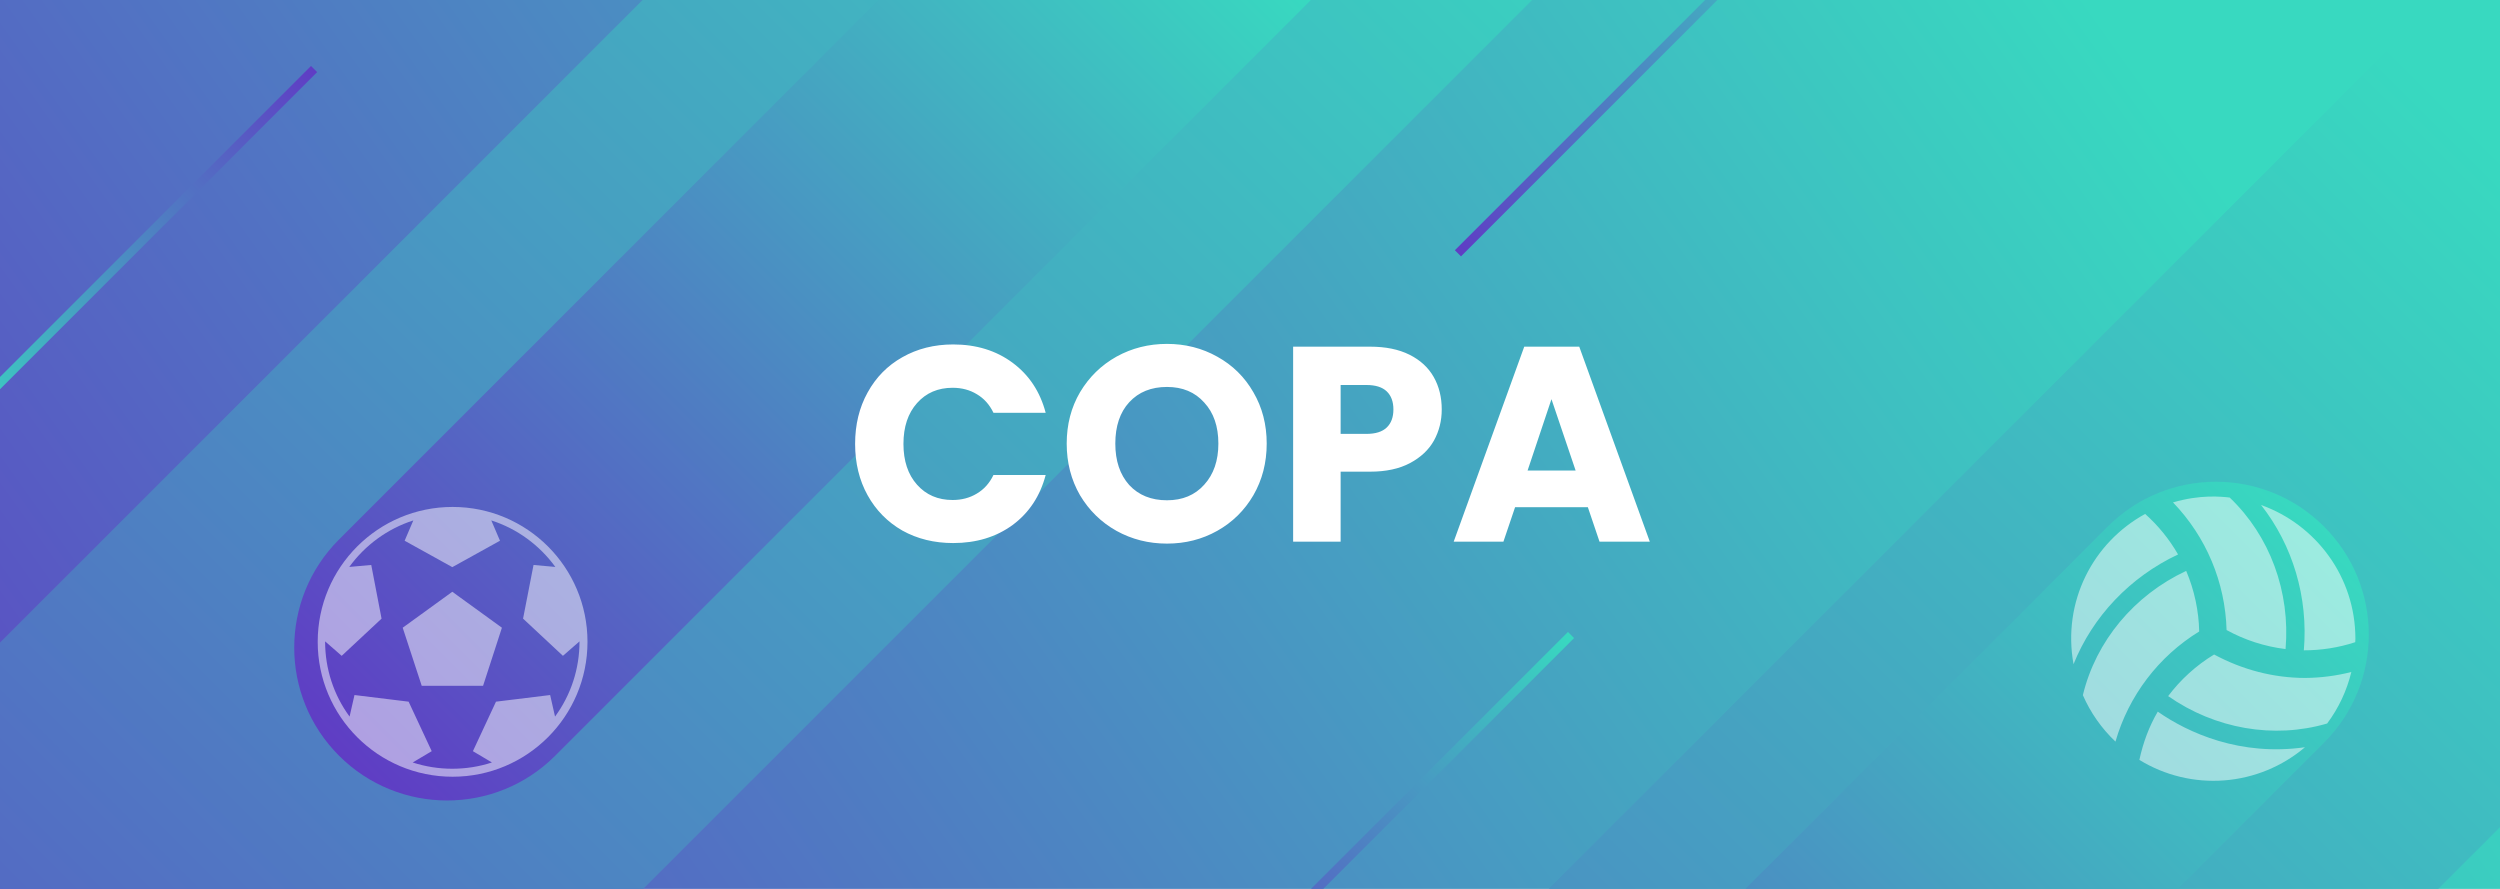 <svg width="1440" height="512" viewBox="0 0 1440 512" fill="none" xmlns="http://www.w3.org/2000/svg">
<rect x="0" y="0" width="1440" height="512" fill="#808080" stroke="none"/>
<g clip-path="url(#clip0)">
<rect width="1440" height="512" fill="white"/>
<rect y="-3.05176e-05" width="1440" height="1024" fill="url(#paint0_linear)"/>
<path d="M-140.815 1023.31L-397 767.13L701.059 -330.929L957.244 -74.745L-140.815 1023.31Z" fill="url(#paint1_linear)"/>
<path d="M536.185 1380.24L280 1124.06L1378.06 26L1634.24 282.185L536.185 1380.24Z" fill="url(#paint2_linear)"/>
<path d="M319.812 435.285C285.421 469.676 229.662 469.676 195.271 435.285V435.285C160.88 400.894 160.88 345.135 195.271 310.744L631.014 -125L755.556 -0.459L319.812 435.285Z" fill="url(#paint3_linear)"/>
<rect x="841.536" y="147.668" width="5" height="300" transform="rotate(-135 841.536 147.668)" fill="url(#paint4_linear)"/>
<rect x="694.536" y="579.668" width="5" height="300" transform="rotate(-135 694.536 579.668)" fill="url(#paint5_linear)"/>
<path d="M825.541 940.896L701 816.355L1214.08 303.271C1248.48 268.88 1304.23 268.88 1338.63 303.271V303.271C1373.02 337.662 1373.02 393.421 1338.63 427.812L825.541 940.896Z" fill="url(#paint6_linear)"/>
<rect x="179.132" y="38" width="5" height="300" transform="rotate(45 179.132 38)" fill="url(#paint7_linear)"/>
<path d="M1266.74 363.727C1266.48 351.726 1263.94 339.884 1259.24 328.837C1229.27 342.833 1207.26 369.239 1199.73 400.398C1204.13 410.489 1210.52 419.593 1218.51 427.168C1226.11 400.745 1243.31 378.118 1266.74 363.727V363.727ZM1254.56 319.364C1249.54 310.617 1243.14 302.737 1235.61 296.027C1205.57 312.465 1187.81 346.496 1194.35 382.574C1205.37 355.144 1226.83 332.402 1254.56 319.364ZM1316.48 373.86C1319.32 340.918 1307.47 308.669 1284.3 286.587C1279.44 286.026 1267.26 284.772 1251.65 289.393C1270.75 309.187 1281.76 335.41 1282.51 362.908C1293.03 368.692 1304.56 372.41 1316.48 373.86V373.86ZM1275.32 376.996C1265.05 383.229 1256.07 391.362 1248.85 400.959C1275.91 419.873 1309.74 425.748 1340.44 416.737C1347.05 407.89 1351.78 397.795 1354.37 387.063C1345.64 389.287 1336.68 390.44 1327.67 390.496C1309.65 390.463 1291.72 385.842 1275.32 376.996ZM1242.87 409.904C1237.85 418.487 1234.39 427.861 1232.28 437.697C1246.92 446.684 1264.02 450.817 1281.15 449.507C1298.28 448.197 1314.56 441.511 1327.67 430.402C1290.4 435.717 1260.56 422.216 1242.87 409.904V409.904ZM1302.38 290.878C1320.64 314.116 1329.62 344.087 1327.01 374.586C1337.06 374.607 1347.06 373.025 1356.62 369.899C1356.62 369.239 1356.71 368.579 1356.71 367.919C1356.71 332.336 1334.04 302.2 1302.38 290.878V290.878Z" fill="white" fill-opacity="0.5"/>
<path d="M492.546 255.68C492.546 244.587 494.946 234.72 499.746 226.08C504.546 217.333 511.212 210.56 519.746 205.76C528.386 200.853 538.146 198.4 549.026 198.4C562.359 198.4 573.772 201.92 583.266 208.96C592.759 216 599.106 225.6 602.306 237.76H572.226C569.986 233.067 566.786 229.493 562.626 227.04C558.572 224.587 553.932 223.36 548.706 223.36C540.279 223.36 533.452 226.293 528.226 232.16C522.999 238.027 520.386 245.867 520.386 255.68C520.386 265.493 522.999 273.333 528.226 279.2C533.452 285.067 540.279 288 548.706 288C553.932 288 558.572 286.773 562.626 284.32C566.786 281.867 569.986 278.293 572.226 273.6H602.306C599.106 285.76 592.759 295.36 583.266 302.4C573.772 309.333 562.359 312.8 549.026 312.8C538.146 312.8 528.386 310.4 519.746 305.6C511.212 300.693 504.546 293.92 499.746 285.28C494.946 276.64 492.546 266.773 492.546 255.68ZM672.181 313.12C661.621 313.12 651.914 310.667 643.061 305.76C634.314 300.853 627.327 294.027 622.101 285.28C616.981 276.427 614.421 266.507 614.421 255.52C614.421 244.533 616.981 234.667 622.101 225.92C627.327 217.173 634.314 210.347 643.061 205.44C651.914 200.533 661.621 198.08 672.181 198.08C682.741 198.08 692.394 200.533 701.141 205.44C709.994 210.347 716.927 217.173 721.941 225.92C727.061 234.667 729.621 244.533 729.621 255.52C729.621 266.507 727.061 276.427 721.941 285.28C716.821 294.027 709.887 300.853 701.141 305.76C692.394 310.667 682.741 313.12 672.181 313.12ZM672.181 288.16C681.141 288.16 688.287 285.173 693.621 279.2C699.061 273.227 701.781 265.333 701.781 255.52C701.781 245.6 699.061 237.707 693.621 231.84C688.287 225.867 681.141 222.88 672.181 222.88C663.114 222.88 655.861 225.813 650.421 231.68C645.087 237.547 642.421 245.493 642.421 255.52C642.421 265.44 645.087 273.387 650.421 279.36C655.861 285.227 663.114 288.16 672.181 288.16ZM830.442 235.84C830.442 242.347 828.949 248.32 825.962 253.76C822.975 259.093 818.389 263.413 812.202 266.72C806.015 270.027 798.335 271.68 789.162 271.68H772.202V312H744.842V199.68H789.162C798.122 199.68 805.695 201.227 811.882 204.32C818.069 207.413 822.709 211.68 825.802 217.12C828.895 222.56 830.442 228.8 830.442 235.84ZM787.082 249.92C792.309 249.92 796.202 248.693 798.762 246.24C801.322 243.787 802.602 240.32 802.602 235.84C802.602 231.36 801.322 227.893 798.762 225.44C796.202 222.987 792.309 221.76 787.082 221.76H772.202V249.92H787.082ZM914.606 292.16H872.686L865.966 312H837.326L877.966 199.68H909.646L950.286 312H921.326L914.606 292.16ZM907.566 271.04L893.646 229.92L879.886 271.04H907.566Z" fill="white"/>
<path fill-rule="evenodd" clip-rule="evenodd" d="M333.796 369.427L333.797 369.531C333.797 385.288 328.852 400.285 319.703 412.754L316.881 400.337L285.692 404.164L272.394 432.674L283.348 439.189C268.591 444.006 252.44 443.996 237.713 439.189L248.667 432.674L235.369 404.164L204.18 400.337L201.358 412.754C192.209 400.285 187.265 385.288 187.265 369.531L187.266 369.427L196.814 377.758L219.775 356.328L213.843 325.426L201.181 326.552C210.313 313.997 223.189 304.53 238.074 299.758L233.073 311.458L260.531 326.67L287.988 311.458L282.987 299.757C297.899 304.539 310.762 314.017 319.88 326.551L307.314 325.426L301.286 356.328L324.247 377.758L333.796 369.427ZM231.958 361.566L242.909 395.017H278.251L289.103 361.566L260.531 340.859L231.958 361.566ZM260.697 447.394C303.608 447.394 338.394 412.608 338.394 369.697C338.394 326.786 303.608 292 260.697 292C217.786 292 183 326.786 183 369.697C183 412.608 217.786 447.394 260.697 447.394Z" fill="white" fill-opacity="0.5"/>
</g>
<defs>
<linearGradient id="paint0_linear" x1="1440" y1="-9.08673e-05" x2="-9.48376e-05" y2="1024" gradientUnits="userSpaceOnUse">
<stop offset="0.109" stop-color="#38D9C0"/>
<stop offset="0.906" stop-color="#5F3DC4"/>
</linearGradient>
<linearGradient id="paint1_linear" x1="-268.908" y1="895.222" x2="829.152" y2="-202.837" gradientUnits="userSpaceOnUse">
<stop stop-color="#5F3DC4"/>
<stop offset="1" stop-color="#38D9C0"/>
</linearGradient>
<linearGradient id="paint2_linear" x1="408.092" y1="1252.15" x2="1506.15" y2="154.092" gradientUnits="userSpaceOnUse">
<stop stop-color="#5F3DC4"/>
<stop offset="1" stop-color="#38D9C0"/>
</linearGradient>
<linearGradient id="paint3_linear" x1="195.271" y1="435.285" x2="693.285" y2="-62.729" gradientUnits="userSpaceOnUse">
<stop stop-color="#5F3DC4"/>
<stop offset="1" stop-color="#38D9C0"/>
</linearGradient>
<linearGradient id="paint4_linear" x1="844.035" y1="147.668" x2="844.035" y2="447.668" gradientUnits="userSpaceOnUse">
<stop stop-color="#5F3DC4"/>
<stop offset="1" stop-color="#38D9C0"/>
</linearGradient>
<linearGradient id="paint5_linear" x1="697.035" y1="579.668" x2="697.035" y2="879.668" gradientUnits="userSpaceOnUse">
<stop stop-color="#5F3DC4"/>
<stop offset="1" stop-color="#38D9C0"/>
</linearGradient>
<linearGradient id="paint6_linear" x1="763.271" y1="878.626" x2="1338.63" y2="303.271" gradientUnits="userSpaceOnUse">
<stop stop-color="#5F3DC4"/>
<stop offset="1" stop-color="#38D9C0"/>
</linearGradient>
<linearGradient id="paint7_linear" x1="181.632" y1="38" x2="181.632" y2="338" gradientUnits="userSpaceOnUse">
<stop stop-color="#5F3DC4"/>
<stop offset="1" stop-color="#38D9C0"/>
</linearGradient>
<clipPath id="clip0">
<rect width="1440" height="512" fill="white"/>
</clipPath>
</defs>
</svg>
